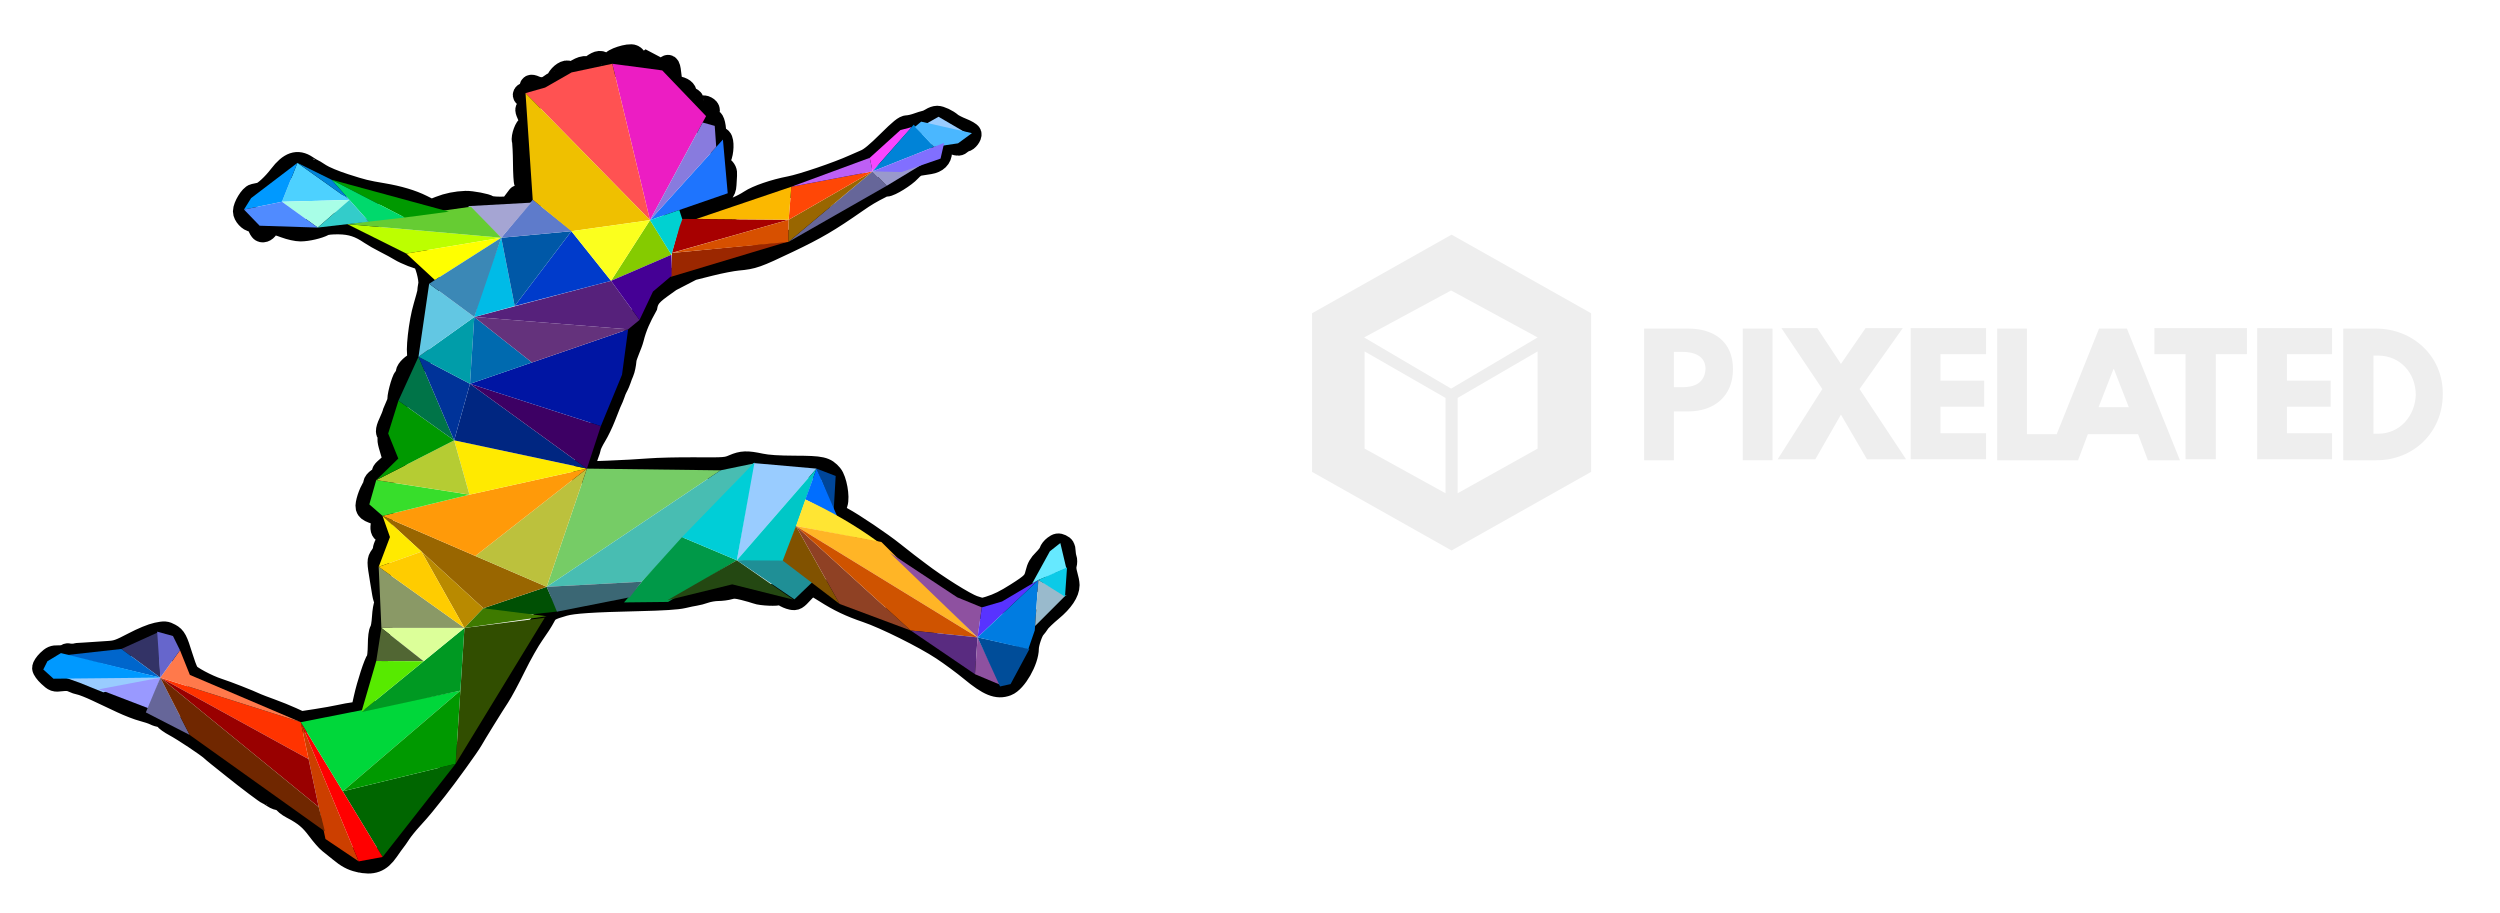 <svg xmlns="http://www.w3.org/2000/svg" xmlns:svg="http://www.w3.org/2000/svg" id="svg4378" width="520mm" height="190mm" version="1.1" viewBox="0 0 1842.518 673.228"><g id="layer1" transform="translate(0,-379.134)"><path id="path4046" fill="none" stroke="#000" stroke-dasharray="none" stroke-miterlimit="4" stroke-opacity="1" stroke-width="16" d="m 264.377,1013.986 c -5.075,-1.195 -8.67,-3.142 -14.116,-7.644 -2.505,-2.07 -5.934,-4.827 -7.621,-6.127 -1.687,-1.299 -5.497,-5.647 -8.466,-9.662 -5.484,-7.416 -9.869,-11.049 -19.223,-15.926 -2.865,-1.494 -5.496,-3.62 -5.846,-4.724 -0.434,-1.367 -1.245,-1.849 -2.54,-1.511 -1.065,0.279 -3.463,-0.561 -5.448,-1.909 -1.95,-1.323 -3.765,-2.406 -4.033,-2.406 -0.703,0 -14.496,-10.361 -24.418,-18.343 -4.679,-3.764 -10.032,-8.039 -11.897,-9.5 -1.865,-1.461 -4.183,-3.4 -5.151,-4.308 -3.09,-2.897 -20.558,-14.518 -26.923,-17.911 -3.38,-1.802 -6.587,-4.1 -7.126,-5.107 -0.539,-1.007 -1.887,-1.831 -2.995,-1.831 -1.108,0 -3.23,-0.624 -4.715,-1.386 -1.485,-0.763 -5.4,-2.075 -8.7,-2.916 -3.3,-0.841 -10.275,-3.537 -15.5,-5.991 -5.225,-2.454 -13.463,-6.333 -18.306,-8.62 -4.843,-2.287 -10.243,-4.431 -12,-4.765 -1.757,-0.334 -4.464,-1.246 -6.016,-2.027 -1.963,-0.988 -4.399,-1.224 -8,-0.776 -5.003,0.623 -5.322,0.511 -9.428,-3.283 -2.337,-2.16 -4.25,-4.809 -4.25,-5.885 0,-1.077 1.592,-3.5 3.537,-5.386 2.965,-2.873 4.219,-3.408 7.75,-3.304 2.317,0.068 4.728,-0.293 5.358,-0.803 0.63,-0.51 1.53,-0.822 2,-0.693 0.47,0.129 5.802,-0.118 11.847,-0.548 6.046,-0.43 14.058,-0.965 17.805,-1.187 5.989,-0.356 8.184,-1.125 18.14,-6.353 6.744,-3.542 13.834,-6.466 17.523,-7.228 5.68,-1.173 6.5,-1.116 9.841,0.686 3.774,2.036 4.894,4.16 8.678,16.466 1.637,5.323 2.965,8.879 4.483,12 1.148,2.361 14.164,9.354 22.217,11.935 6.34,2.033 22.201,8.246 28.322,11.096 1.1,0.512 5.825,2.313 10.5,4.002 4.675,1.689 11.542,4.467 15.26,6.172 l 6.76,3.1 11.24,-1.719 c 6.182,-0.945 13.94,-2.331 17.24,-3.079 3.3,-0.748 8.295,-1.652 11.101,-2.007 l 5.101,-0.647 2.269,-10.177 c 2.361,-10.592 7.466,-26.231 9.292,-28.471 0.58,-0.712 1.096,-5.481 1.146,-10.597 0.056,-5.773 0.558,-9.865 1.323,-10.786 0.678,-0.816 1.456,-5.215 1.729,-9.776 0.274,-4.561 1.012,-8.912 1.64,-9.669 0.774,-0.933 0.819,-1.781 0.139,-2.627 -0.552,-0.688 -1.297,-3.05 -1.656,-5.25 -0.358,-2.2 -1.103,-6.7 -1.656,-10 -2.271,-13.576 -2.274,-14.544 -0.039,-17.566 1.16,-1.569 2.125,-3.659 2.145,-4.643 0.019,-0.985 0.679,-2.915 1.465,-4.29 2.095,-3.665 1.814,-5.965 -1,-8.179 -2.281,-1.794 -2.446,-2.431 -1.877,-7.273 l 0.624,-5.306 -5.046,-1.676 c -6.965,-2.313 -7.719,-3.437 -6.255,-9.313 0.651,-2.614 2.055,-6.242 3.12,-8.061 1.064,-1.819 1.935,-3.924 1.935,-4.677 0,-2.125 4.766,-5.389 7.012,-4.802 2.455,0.642 2.621,-1.227 0.238,-2.683 -1.558,-0.952 -1.241,-1.514 2.888,-5.118 l 4.638,-4.049 -1.893,-6.182 c -2.772,-9.05 -2.966,-10.712 -1.326,-11.342 0.794,-0.305 1.443,-1.229 1.443,-2.054 0,-0.939 -0.575,-1.279 -1.538,-0.91 -2.694,1.034 -2.774,-2.214 -0.188,-7.638 1.373,-2.881 2.771,-6.431 3.106,-7.888 l 3.619,-8.493 c -1.078,-1.133 2.577,-15.231 4.499,-17.354 0.826,-0.913 1.502,-2.434 1.502,-3.379 0,-2.151 4.576,-6.479 7.672,-7.256 2.617,-0.657 2.857,-1.547 1.153,-4.276 -1.866,-2.987 0.641,-25.525 4.125,-37.091 1.574,-5.225 2.871,-10.175 2.882,-11 0.011,-0.825 0.337,-3.182 0.723,-5.239 0.779,-4.147 -2.691,-16.799 -5.173,-18.859 -0.76,-0.631 -1.383,-0.874 -1.383,-0.539 0,0.939 -11.067,-3.404 -15.053,-5.908 -1.954,-1.228 -6.747,-3.84 -10.65,-5.806 -3.903,-1.966 -8.829,-4.761 -10.947,-6.213 -7.996,-5.481 -14.229,-7.528 -23.338,-7.663 -5.375,-0.08 -9.417,0.36 -10.967,1.194 -3.884,2.09 -12.121,4.007 -17.273,4.02 -2.632,0.007 -7.671,-1.096 -11.369,-2.488 -8.456,-3.183 -11.182,-3.213 -12.352,-0.136 -0.962,2.53 -3.588,4.041 -5.244,3.018 -0.556,-0.344 -1.647,-2.145 -2.423,-4.003 -1.051,-2.515 -2.028,-3.378 -3.825,-3.378 -2.715,0 -6.559,-4.201 -6.559,-7.168 0,-3.757 4.886,-11.771 7.508,-12.315 1.37,-0.284 3.504,-0.741 4.742,-1.015 2.691,-0.596 9.264,-6.675 14.186,-13.122 7.263,-9.512 13.118,-11.529 19.969,-6.88 2.026,1.375 3.896,2.5 4.155,2.5 0.259,0 2.827,1.554 5.706,3.453 3.057,2.017 10.643,5.192 18.235,7.633 13.218,4.249 15.604,4.839 28,6.92 11.505,1.931 21.473,4.9 28.802,8.578 l 6.912,3.469 6.143,-2.447 c 5.801,-2.31 12.363,-3.636 19.143,-3.868 4.324,-0.148 15.664,2.026 16.872,3.235 0.565,0.565 4.29,1.028 8.277,1.028 7.222,0 7.259,-0.014 9.995,-3.75 1.51,-2.062 3.074,-4.144 3.476,-4.625 0.402,-0.481 2.813,0.133 5.357,1.364 5.493,2.659 6.994,1.93 3.224,-1.565 -1.882,-1.745 -2.702,-3.505 -2.702,-5.798 0,-1.811 -0.338,-3.631 -0.75,-4.045 -0.412,-0.414 -0.795,-6.901 -0.851,-14.417 -0.056,-7.515 -0.429,-14.816 -0.83,-16.223 -0.827,-2.902 2.157,-10.941 4.06,-10.941 2.108,0 2.214,-2.635 0.28,-6.954 -2.328,-5.201 -2.368,-6.046 -0.287,-6.046 1.28,0 1.376,-0.297 0.457,-1.404 -0.645,-0.777 -0.885,-2.522 -0.538,-3.906 0.497,-1.981 0.183,-2.643 -1.512,-3.181 -3.036,-0.964 -1.96,-2.952 1.799,-3.323 2.846,-0.281 3.062,-0.523 2.092,-2.336 -1.443,-2.697 -0.488,-3.431 2.623,-2.013 3.797,1.73 7.87,1.412 10.73,-0.838 1.398,-1.1 2.958,-2 3.466,-2 0.508,0 1.546,-1.163 2.306,-2.584 2.13,-3.981 6.684,-6.885 8.471,-5.402 1.155,0.959 2.359,0.664 5.993,-1.465 2.862,-1.677 5.279,-2.433 6.52,-2.039 1.19,0.378 3.064,-0.13 4.722,-1.279 4.861,-3.368 6.266,-3.455 9.989,-0.616 2.807,2.141 3.645,2.386 4.346,1.269 0.478,-0.761 0.67,-2.059 0.427,-2.884 -0.657,-2.228 12.654,-6.516 15.5,-4.993 2.675,1.432 1.728,2.858 -1.489,2.243 -2.972,-0.568 -2.991,-0.494 -0.951,3.597 1.901,3.81 5.767,4.247 9.762,1.105 l 2.605,-2.049 5.742,3.024 5.742,3.024 2.262,-2.125 c 2.747,-2.58 3.087,-1.98 4.106,7.239 l 0.708,6.403 3.698,0.6 c 4.427,0.719 6.802,2.492 6.802,5.079 0,1.109 1.042,2.299 2.5,2.853 1.375,0.523 2.5,1.304 2.5,1.735 0,0.432 1.164,2.04 2.587,3.575 1.998,2.154 2.894,2.535 3.936,1.67 0.988,-0.82 1.902,-0.824 3.413,-0.015 2.597,1.39 2.609,3.071 0.046,6.329 -1.242,1.578 -1.625,2.808 -0.996,3.196 0.562,0.347 0.746,1.729 0.409,3.07 -0.462,1.839 -0.211,2.439 1.021,2.439 1.02,0 1.862,-1.142 2.241,-3.039 0.884,-4.418 2.729,-3.059 3.562,2.622 0.555,3.789 0.383,5.172 -0.75,6.027 -0.808,0.611 -1.47,1.822 -1.47,2.691 0,2.657 2.179,3.112 3.911,0.817 1.292,-1.713 1.895,-1.912 2.863,-0.944 1.779,1.779 1.503,10.178 -0.471,14.316 l -1.697,3.558 3.115,2.845 c 2.49,2.274 3.059,3.524 2.839,6.226 -0.152,1.86 -0.34,5.069 -0.418,7.131 -0.199,5.225 -2.977,7.75 -8.528,7.75 -4.527,0 -6.147,0.64 -13.34,5.273 -3.128,2.015 -5.114,2.608 -7.648,2.283 -3.582,-0.459 -5.184,0.655 -7.567,5.258 -1.88,3.631 -0.03,4.805 7.91,5.018 12.994,0.349 35.85,-6.369 47.031,-13.823 5.336,-3.558 18.107,-7.93 29.5,-10.1 9.062,-1.726 35.147,-10.584 47,-15.96 2.2,-0.998 6.152,-2.726 8.782,-3.839 3.357,-1.421 8.248,-5.465 16.41,-13.567 9.098,-9.031 12.218,-11.542 14.342,-11.542 1.493,0 4.683,-0.709 7.09,-1.576 2.407,-0.867 5.219,-1.752 6.25,-1.967 1.031,-0.215 2.928,-1.081 4.215,-1.924 1.287,-0.843 3.279,-1.533 4.425,-1.533 2.401,0 7.572,2.446 10.486,4.959 1.1,0.949 4.628,2.765 7.84,4.036 3.212,1.271 6.079,2.933 6.371,3.695 0.568,1.479 -2.345,5.31 -4.037,5.31 -0.559,0 -1.841,0.746 -2.849,1.659 -1.593,1.442 -2.337,1.492 -5.69,0.386 -3.36,-1.109 -4.197,-1.05 -6.496,0.456 -2.088,1.368 -2.639,2.525 -2.639,5.542 0,4.488 -3.164,7.589 -8.601,8.431 -1.869,0.289 -5.035,0.783 -7.035,1.097 -2.548,0.4 -4.696,1.751 -7.174,4.511 -3.616,4.028 -14.732,10.918 -17.615,10.918 -0.881,0 -2.382,0.393 -3.337,0.874 -8.097,4.077 -11.791,6.267 -18.736,11.111 -20.182,14.074 -29.549,19.568 -50.027,29.341 -23.598,11.262 -26.075,12.135 -37.321,13.15 -4.041,0.365 -13.266,2.154 -20.5,3.976 l -13.153,3.312 -15.908,8.221 c -11.207,8.134 -16.217,10.724 -17.669,18.606 -4.59,8.229 -7.828,15.094 -10.082,24.128 -1.118,4.479 -5.12,12.406 -5.371,15.615 -0.251,3.209 -1.099,7.259 -1.884,9 -0.785,1.741 -1.488,3.573 -2.074,5.415 -1.507,4.288 -2.436,5.306 -3.565,7.964 -0.811,1.91 -1.345,4.094 -1.83,5.049 -1.172,2.304 -2.352,5.168 -6.073,14.736 -1.711,4.4 -4.701,10.593 -6.646,13.761 -1.944,3.169 -3.727,6.821 -3.962,8.117 -0.235,1.296 -1.049,3.878 -1.809,5.739 -0.76,1.861 -1.697,5.57 -2.082,8.244 l -0.701,4.861 17.828,-0.667 c 9.805,-0.367 23.228,-1.11 29.828,-1.65 6.6,-0.541 22.13,-0.906 34.51,-0.812 21.579,0.163 22.735,0.074 27.948,-2.169 6.34,-2.727 9.802,-2.843 20.042,-0.668 5.174,1.099 13.023,1.611 25.311,1.651 19.499,0.063 22.538,0.749 27.04,6.099 3.122,3.71 5.399,16.407 3.777,21.061 -2.147,6.159 -1.57,7.698 4.006,10.685 8.132,4.356 28.856,18.328 37.584,25.339 4.389,3.526 9.211,7.311 10.715,8.411 1.504,1.1 5.284,3.959 8.401,6.353 12.667,9.731 33.88,23.035 40.021,25.101 6.095,2.05 6.564,2.071 11.5,0.503 6.829,-2.17 11.712,-4.577 20.146,-9.932 11.643,-7.393 13.01,-8.812 14.51,-15.065 1.031,-4.298 2.333,-6.591 5.558,-9.786 2.316,-2.295 4.374,-5.026 4.572,-6.067 0.198,-1.042 1.585,-2.807 3.082,-3.924 2.284,-1.703 3.127,-1.844 5.25,-0.877 1.927,0.878 2.546,1.931 2.599,4.424 0.039,1.799 0.423,4.171 0.855,5.271 0.431,1.1 0.426,3.254 -0.011,4.787 -0.503,1.762 -0.27,4.52 0.634,7.5 0.787,2.592 1.435,5.965 1.441,7.496 0.021,5.319 -4.444,11.997 -12.45,18.619 -4.2,3.474 -8.399,7.505 -9.33,8.958 -0.931,1.452 -2.422,3.445 -3.312,4.429 -1.945,2.15 -4.893,10.904 -4.908,14.576 -0.038,9.167 -8.868,24.618 -15.515,27.145 -7.09,2.696 -13.554,0.081 -26.673,-10.79 -5.334,-4.42 -14.824,-11.421 -21.089,-15.558 -13.271,-8.763 -42.055,-23.081 -55.712,-27.712 -12.119,-4.109 -20.398,-8.055 -30.785,-14.672 -4.557,-2.903 -8.877,-5.278 -9.601,-5.278 -0.724,0 -3.618,2.514 -6.433,5.587 -4.733,5.167 -5.363,5.537 -8.399,4.921 -1.805,-0.366 -4.496,-1.526 -5.979,-2.577 -1.483,-1.052 -2.943,-1.514 -3.244,-1.027 -0.704,1.139 -13.265,0.596 -16.64,-0.719 -1.419,-0.553 -5.643,-1.774 -9.386,-2.712 -5.461,-1.37 -7.542,-1.486 -10.535,-0.589 -2.052,0.615 -5.928,1.124 -8.614,1.132 -2.686,0.008 -6.909,0.725 -9.384,1.593 -2.475,0.868 -5.734,1.74 -7.243,1.937 -1.509,0.197 -5.559,1.028 -9,1.848 -4.263,1.015 -14.699,1.684 -32.757,2.1 -34.051,0.785 -48.255,1.724 -55,3.637 -10.32,2.927 -12.003,3.943 -14.438,8.714 -1.307,2.56 -4.952,8.232 -8.099,12.604 -3.148,4.372 -9.256,15.171 -13.574,24 -4.318,8.828 -9.647,18.752 -11.842,22.052 -4.047,6.084 -17.507,27.843 -19.795,32 -2.141,3.89 -19.44,27.858 -26.071,36.123 -3.476,4.333 -7.751,9.675 -9.5,11.873 -1.749,2.197 -5.719,6.747 -8.823,10.11 -3.104,3.363 -6.929,8.084 -8.5,10.492 -1.571,2.408 -3.422,5.058 -4.113,5.89 -0.691,0.832 -2.959,3.988 -5.041,7.013 -5.691,8.269 -11.256,10.317 -21.485,7.908 z" display="inline"/><g id="g3538" transform="translate(31.66,419.765)"><path id="path3292" fill="#cc3f00" fill-opacity="1" stroke="none" d="m 190.02,491.618 18.183,86.11 24.515,16.493 z"/><path id="path3220" fill="#76cc66" fill-opacity="1" stroke="none" d="m 499.403,306.005 -128.165,85.864 29.674,-87.127 z"/><path id="path3226" fill="#48bdb2" fill-opacity="1" stroke="none" d="m 371.237,391.869 70.081,-3.788 82.852,-87.191 -24.767,5.114 z"/><path id="path3228" fill="#009948" fill-opacity="1" stroke="none" d="m 441.318,388.081 29.674,-32.831 40.407,17.047 -50.678,30.699 -32.486,0.364 z"/><path id="path3230" fill="#005004" fill-opacity="1" stroke="none" d="m 371.237,391.869 -46.72,15.784 20.703,6.127 34.134,-3.751 z"/><path id="path3234" fill="#3b6774" fill-opacity="1" stroke="none" d="m 371.237,391.869 70.081,-3.788 -8.848,11.499 -53.656,10.598 z"/><path id="path3238" fill="#244812" fill-opacity="1" stroke="none" d="m 511.398,372.297 41.669,29.042 -45.055,-11.294 -47.792,11.701 z"/><path id="path3240" fill="#9cf" stroke="none" d="m 511.398,372.297 12.271,-71.657 46.445,4.102 z"/><path id="path3242" fill="#1f8f96" fill-opacity="1" stroke="none" d="m 553.818,401.09 13.786,-13.207 -23.375,-16.848 -32.831,1.263 z"/><path id="path3244" fill="#00c7c7" fill-opacity="1" stroke="none" d="m 546.229,372.534 23.886,-67.792 -58.716,67.555 z"/><path id="path3246" fill="#004699" fill-opacity="1" stroke="none" d="m 570.114,304.742 0,0 12.627,31.568 1.496,-26.148 z"/><path id="path3248" fill="#006eff" fill-opacity="1" stroke="none" d="m 570.114,304.742 -8.208,22.729 23.46,12.464 z"/><path id="path3250" fill="#ffe533" fill-opacity="1" stroke="none" d="m 561.907,327.471 c 19.456,8.987 37.417,19.469 53.873,31.456 l -60.818,-11.883 z"/><path id="path3252" fill="#815200" fill-opacity="1" stroke="none" d="m 554.962,347.043 -9.733,25.492 41.932,31.962 z"/><path id="path3254" fill="#8f4124" fill-opacity="1" stroke="none" d="m 554.962,347.043 84.602,77.025 -52.403,-19.572 z"/><path id="path3256" fill="#ffb526" fill-opacity="1" stroke="none" d="m 554.962,347.043 133.847,82.076 -70.905,-70.318 z"/><path id="path3258" fill="#cf5300" fill-opacity="1" stroke="none" d="m 688.809,429.119 -49.246,-5.051 -84.602,-77.025 z"/><path id="path3260" fill="#592b80" fill-opacity="1" stroke="none" d="m 639.564,424.068 47.352,32.199 1.894,-27.148 z"/><path id="path3262" fill="#8e51a0" fill-opacity="1" stroke="none" d="m 688.809,429.119 3.157,-22.097 -18.17,-7.434 -49.642,-32.787 64.655,62.318 -1.894,27.148 18.841,7.903 -16.947,-35.051"/><path id="path3264" fill="#004d99" fill-opacity="1" stroke="none" d="m 705.381,465.295 7.762,-1.74 13.954,-25.966 -38.288,-8.47 0,0 z"/><path id="path3266" fill="#5833ff" fill-opacity="1" stroke="none" d="m 688.809,429.119 3.157,-22.097 14.858,-4.336 26.812,-15.867 z"/><path id="path3268" fill="#007ce1" fill-opacity="1" stroke="none" d="m 688.809,429.119 44.826,-42.301 -2.663,37.146 -4.743,13.79 z"/><path id="path3272" fill="#66e9ff" fill-opacity="1" stroke="none" d="m 733.636,386.818 20.61,-8.483 -4.439,-18.754 -7.707,6.093 -13.048,23.737 z"/><path id="path3274" fill="#99bacc" fill-opacity="1" stroke="none" d="m 754.127,398.327 -20.492,-11.508 -2.413,33.896 23.023,-23.019"/><path id="path3278" fill="#960" stroke="none" d="m 324.517,407.653 -74.27,-68.097 120.99,52.313 z"/><path id="path3280" fill="#bcc13d" fill-opacity="1" stroke="none" d="m 371.237,391.869 29.674,-87.127 -82.26,64.39 z"/><path id="path3282" fill="#ff9a09" fill-opacity="1" stroke="none" d="m 318.651,369.132 82.26,-64.39 -86.581,19.188 -64.083,15.626 z"/><path id="path3116" fill="#314e00" fill-opacity="1" stroke="none" d="m 310.627,422.174 -6.476,100.094 65.679,-107.658 -59.203,7.564"/><path id="path3114" fill="#b98a00" fill-opacity="1" stroke="none" d="m 310.627,422.174 -31.62,-56.248 45.51,41.727"/><path id="path3288" fill="#3e7a00" fill-opacity="1" stroke="none" d="m 324.517,407.653 -13.89,14.521 60.593,-8.644 -46.703,-5.877"/><path id="path3290" fill="#060" stroke="none" d="m 304.151,522.268 -83.219,20.273 29.397,48.426 z"/><path id="path3294" fill="red" fill-opacity="1" stroke="none" d="m 190.02,491.618 60.309,99.349 -17.611,3.254 z"/><path id="path3296" fill="#f30" stroke="none" d="M 190.02,491.618 86.496,458.793 195.772,518.859 190.02,491.618"/><path id="path3298" fill="#900" stroke="none" d="M 195.772,518.859 86.496,458.793 203.222,554.143 Z"/><path id="path3302" fill="#336" stroke="none" d="m 86.496,458.793 -1.369,-33.534 -27.356,12.399 z"/><path id="path3304" fill="#06c" stroke="none" d="M 86.496,458.793 57.771,437.658 17,442.208 Z"/><path id="path3306" fill="#9cf" stroke="none" d="m 15.75,458.543 70.746,0.25 L 44.5,469.628 27,462.543"/><path id="path3308" fill="#99f" stroke="none" d="M 86.496,458.793 78.055,481.501 41.25,467.378"/><path id="path3310" fill="#669" stroke="none" d="m 86.496,458.793 21.647,42.245 -32.326,-16.614"/><path id="path3314" fill="#702700" fill-opacity="1" stroke="none" d="m 203.222,554.143 -116.727,-95.35 21.647,42.245 99.653,71.1 z"/><path id="path3316" fill="#00d73a" fill-opacity="1" stroke="none" d="m 190.02,491.618 117.617,-23.222 -86.705,74.145 z"/><path id="path3318" fill="#090" stroke="none" d="m 307.637,468.397 -3.485,53.871 -83.219,20.273 z"/><path id="path3320" fill="#092" fill-opacity="1" stroke="none" d="m 310.627,422.174 -75.925,61.992 72.934,-15.77 z"/><path id="path3322" fill="#8a9966" fill-opacity="1" stroke="none" d="m 310.627,422.174 -61.191,0.012 -1.996,-45.053 z"/><path id="path3324" fill="#dcff99" fill-opacity="1" stroke="none" d="m 249.436,422.186 31.115,24.544 30.076,-24.556 z"/><path id="path3326" fill="#516633" fill-opacity="1" stroke="none" d="m 249.436,422.186 -3.793,24.348 34.908,0.196"/><path id="path3328" fill="#57ea00" fill-opacity="1" stroke="none" d="m 245.644,446.534 -10.941,37.632 45.849,-37.436"/><path id="path3330" fill="#ffea00" fill-opacity="1" stroke="none" d="m 400.911,304.742 -97.86,-20.835 11.279,40.023 z"/><path id="path3346" fill="#002681" fill-opacity="1" stroke="none" d="m 400.911,304.742 -97.86,-20.835 11.68,-41.669 z"/><path id="path3348" fill="#3d0064" fill-opacity="1" stroke="none" d="m 400.911,304.742 10.266,-31.356 -96.446,-31.148 z"/><path id="path3350" fill="#0015a3" fill-opacity="1" stroke="none" d="m 411.177,273.386 -96.446,-31.148 116.539,-40.157 -4.499,33.48 z"/><path id="path3362" fill="#37de2b" fill-opacity="1" stroke="none" d="m 245.625,313.221 68.705,10.709 -64.083,15.626 -9.714,-8.44 z"/><path id="path3364" fill="#b5cc33" fill-opacity="1" stroke="none" d="m 303.051,283.907 11.279,40.023 -68.705,-10.709 z"/><path id="path3366" fill="#090" stroke="none" d="m 303.051,283.907 -57.425,29.314 16.263,-15.898 -7.454,-18.45 7.564,-24.203 z"/><path id="path3370" fill="#007448" fill-opacity="1" stroke="none" d="m 303.051,283.907 -26.275,-61.587 -14.778,32.35 z"/><path id="path3372" fill="#039" fill-opacity="1" stroke="none" d="m 314.731,242.238 -37.955,-19.917 26.275,61.587 11.68,-41.669"/><path id="path3374" fill="#009da9" fill-opacity="1" stroke="none" d="m 314.731,242.238 3.157,-49.246 -41.111,29.328 z"/><path id="path3376" fill="#006aaf" fill-opacity="1" stroke="none" d="M 314.731,242.238 360.366,226.513 317.888,192.992 Z"/><path id="path3888" fill="#62c7e3" fill-opacity="1" stroke="none" d="m 317.888,192.992 -33.252,-24.526 -7.859,53.854 41.111,-29.328"/><path id="path3378" fill="#64327c" fill-opacity="1" stroke="none" d="m 317.888,192.992 113.382,9.089 -70.904,24.432 -42.479,-33.521"/><path id="path3382" fill="#56217b" fill-opacity="1" stroke="none" d="m 439.676,195.171 -21.012,-28.835 -100.777,26.656 113.382,9.089 z"/><path id="path3386" fill="#003bcb" fill-opacity="1" stroke="none" d="m 418.664,166.336 -29.207,-36.593 -41.782,55.146 z"/><path id="path3398" fill="#00bbe7" fill-opacity="1" stroke="none" d="m 347.676,184.889 -9.9,-50.297 -14.521,38.828 -5.367,19.572 z"/><path id="path3400" fill="#0058a7" fill-opacity="1" stroke="none" d="m 337.775,134.592 9.9,50.297 41.782,-55.146 z"/><path id="path3402" fill="#5e7bcb" fill-opacity="1" stroke="none" d="m 390.519,130.096 -29.56,-23.537 -23.183,28.032 51.682,-4.849"/><path id="path3404" fill="#a5a5d3" fill-opacity="1" stroke="none" d="m 360.605,108.681 -47.245,2.606 24.415,23.304 22.476,-26.264"/><path id="path3406" fill="#bcff00" fill-opacity="1" stroke="none" d="m 337.775,134.592 -113.478,-10.033 43.489,21.691 z"/><path id="path3408" fill="#ff0" stroke="none" d="m 337.775,134.592 -69.989,11.659 21.097,19.507 z"/><path id="path3410" fill="#6c3" stroke="none" d="m 337.775,134.592 -22.394,-22.875 -91.084,12.842 z"/><path id="path3412" fill="#090" stroke="none" d="m 299.213,115.365 -86.62,-23.565 53.939,27.876 z"/><path id="path3414" fill="#00d96c" fill-opacity="1" stroke="none" d="m 242.773,122.423 23.76,-2.746 -53.939,-27.876 27.556,30.926"/><path id="path3416" fill="#4dd1ff" fill-opacity="1" stroke="none" d="m 176.148,108.075 49.723,-1.372 -38.353,-27.286 z"/><path id="path3418" fill="#a8fee7" fill-opacity="1" stroke="none" d="m 176.148,108.075 26.363,19.015 23.361,-20.387"/><path id="path3420" fill="#33ccca" fill-opacity="1" stroke="none" d="m 202.511,127.089 37.638,-4.363 -14.278,-16.024 z"/><path id="path3422" fill="#0083d7" stroke="none" d="m 212.594,91.8 -25.076,-12.384 38.353,27.286"/><path id="path3424" fill="#09f" stroke="none" d="m 176.148,108.075 -27.988,5.726 5.246,-8.42 34.111,-25.965 z"/><path id="path3426" fill="#508bff" fill-opacity="1" stroke="none" d="m 176.148,108.075 -27.988,5.726 11.515,11.921 42.836,1.367 z"/><path id="path3444" fill="#9b2700" fill-opacity="1" stroke="none" d="m 462.648,163.434 86.43,-25.998 -85.432,8.369 z"/><path id="path3446" fill="#669" stroke="none" d="m 549.344,137.702 62.125,-52.04 10.425,10.628 z"/><path id="path3448" fill="#a70000" fill-opacity="1" stroke="none" d="m 470.334,120.705 79.262,0.628 -86.037,24.384"/><path id="path3450" fill="#960" stroke="none" d="m 549.344,137.702 0.252,-16.368 61.873,-35.672 -62.125,52.04"/><path id="path3452" fill="#ff4706" fill-opacity="1" stroke="none" d="m 549.595,121.333 1.958,-24.327 59.915,-11.344"/><path id="path3454" fill="#fbb800" fill-opacity="1" stroke="none" d="m 551.554,97.006 -69.906,23.699 67.948,0.628"/><path id="path3456" fill="#bd5ff5" fill-opacity="1" stroke="none" d="m 611.468,85.662 -2.123,-9.975 -57.791,21.319"/><path id="path3491" fill="#f846ff" fill-opacity="1" stroke="none" d="m 609.345,75.687 22.586,-20.444 8.423,-2.219 -28.886,32.638"/><path id="path3458" fill="#99c" stroke="none" d="m 611.468,85.662 36.233,-4.987 -25.808,15.616"/><path id="path3460" fill="#0083d7" fill-opacity="1" stroke="none" d="m 611.468,85.662 30.261,-34.388 15.04,16.349 -45.3,18.038"/><path id="path3462" fill="#9cf" stroke="none" d="m 650.604,50.774 9.425,-5.352 20.894,12.208 z"/><path id="path3464" fill="#4ab7ff" fill-opacity="1" stroke="none" d="m 642.604,52.899 14.165,14.724 17.635,-2.603 10.269,-7.515 -37.444,-8.481"/><path id="path3466" fill="#816fff" fill-opacity="1" stroke="none" d="m 656.769,67.623 7.435,-2.955 -2.675,11.596 -28.654,9.902 -21.407,-0.505 z"/><path id="path3483" fill="#ffea00" fill-opacity="1" stroke="none" d="m 247.441,377.133 31.567,-11.207 -28.76,-26.37 5.49,15.627 z"/><path id="path3485" fill="#ff794b" stroke="none" d="m 86.496,458.793 14.489,-20.219 7.296,18.209 81.738,34.836 z"/><path id="path3487" fill="#66c" stroke="none" d="m 100.985,438.574 -5.169,-10.465 -11.637,-3.215 2.317,33.899 z"/><path id="path3493" fill="#00ced7" fill-opacity="1" stroke="none" d="m 470.992,355.251 40.407,17.047 13.021,-72.157 z"/><path id="path3495" fill="#0ccae7" fill-opacity="1" stroke="none" d="m 733.636,386.818 21.11,-9.233 -1.494,21.492 z"/><path id="path3497" fill="#fc0" stroke="none" d="m 247.441,377.133 31.567,-11.207 31.62,56.248 z"/><path id="path3499" fill="#09f" stroke="none" d="M 86.496,458.793 13.25,440.708 3.294,446.698 0.25,452.793 l 7.506,6.79 78.74,-0.79"/><path id="path3501" fill="#d75000" fill-opacity="1" stroke="none" d="m 463.912,145.717 85.683,-24.384 -0.252,16.368 z"/><path id="path3146" fill="#1e74fe" fill-opacity="1" stroke="none" d="M 467.398,141.605 524.673,121.806 521.138,82.208 Z" transform="translate(-20,-20)"/><path id="path3148" fill="#ec1dc3" fill-opacity="1" stroke="none" d="M 467.398,141.605 508.723,64.95 476.424,31.264 439.611,26.375 Z" transform="translate(-20,-20)"/><path id="path3150" fill="#ff5252" fill-opacity="1" stroke="none" d="M 467.398,141.605 439.611,26.375 409.6,32.748 390.096,43.906 375.649,47.992 Z" transform="translate(-20,-20)"/><path id="path3152" fill="#efc000" fill-opacity="1" stroke="none" d="m 467.398,141.605 -91.749,-93.613 5.31,78.567 28.499,23.183 z" transform="translate(-20,-20)"/><path id="path3156" fill="#85cb00" fill-opacity="1" stroke="none" d="m 467.398,141.605 7.153,11.478 8.63,14.009 -44.516,19.244 z" transform="translate(-20,-20)"/><path id="path3160" fill="#450095" fill-opacity="1" stroke="none" d="m 438.664,186.336 21.012,28.835 9.913,-20.932 13.745,-11.617 -0.155,-15.53 z" transform="translate(-20,-20)"/><path id="path3396" fill="#3b88b6" fill-opacity="1" stroke="none" d="m 337.775,134.592 -53.14,33.874 33.252,24.526 z"/><path id="path3162" fill="#887bde" fill-opacity="1" stroke="none" d="m 467.398,141.605 48.801,-53.938 -1.101,-15.53 -8.91,-2.485 z" transform="translate(-20,-20)"/><path id="path3938" fill="#fbff1e" fill-opacity="1" stroke="none" d="m 409.458,149.743 57.94,-8.138 -28.733,44.731 z" transform="translate(-20,-20)"/><path id="path3940" fill="#00d1d1" fill-opacity="1" stroke="none" d="m 467.398,141.605 21.594,-7.465 2.214,6.872 -1.954,5.327 -6.071,20.753 z" transform="translate(-20,-20)"/></g><path id="path3472" fill="#eee" d="m 966.979,610.008 0,116.896 102.841,57.937 102.841,-57.937 0,-116.896 -102.841,-57.937 -102.841,57.937 z m 98.383,132.663 -59.65,-32.908 0,-71.646 59.65,34.286 0,70.268 z m 67.874,-32.908 -58.958,32.908 0,-70.274 58.958,-34.286 c 0,-0.681 0,71.652 0,71.652 z m 0,-81.935 -63.762,37.712 -64.103,-37.712 64.103,-34.626 63.762,34.626 z"/><path id="path3474" fill="#eee" d="m 1244.307,621.318 -32.568,0 0,97.011 21.939,0 0,-35.993 10.629,0 c 18.853,0 32.908,-10.969 32.908,-31.195 0,-20.226 -14.055,-29.822 -32.908,-29.822 z m -4.458,43.196 -6.171,0 0,-26.056 6.171,0 c 8.91,0 17.14,3.085 17.14,12.682 -0.686,10.629 -8.57,13.374 -17.14,13.374 z"/><rect id="rect3476" width="21.939" height="97.011" x="1284.412" y="621.318" fill="#eee"/><polygon id="polygon3478" fill="#eee" points="620.485 773.854 625.461 773.854 628.84 767.956 632.281 773.854 637.442 773.854 631.298 764.577 637.012 756.528 632.097 756.528 628.84 761.259 625.708 756.528 620.976 756.528 626.383 764.577" transform="matrix(5.579,0,0,5.579,-2151.52,-3599.721)"/><polygon id="polygon3480" fill="#eee" points="647.764 763.471 641.988 763.471 641.988 759.969 648.01 759.969 648.01 756.528 638.057 756.528 638.057 773.854 648.01 773.854 648.01 770.414 641.988 770.414 641.988 766.912 647.764 766.912" transform="matrix(5.579,0,0,5.579,-2151.52,-3599.721)"/><path id="path3482" fill="#eee" d="m 1547.005,621.318 -31.201,77.817 -21.939,0 0,-77.817 -21.944,0 0,97.011 35.999,0 19.188,0 4.458,0 7.198,-19.193 37.025,0 7.203,19.193 23.646,0 -39.079,-97.011 -20.555,0 0,0 z m -0.351,57.937 10.975,-28.109 0.34,0 10.975,28.109 -22.29,0 z"/><polygon id="polygon3484" fill="#eee" points="674.367 773.854 678.361 773.854 678.361 759.969 682.478 759.969 682.478 756.528 670.251 756.528 670.251 759.969 674.367 759.969" transform="matrix(5.579,0,0,5.579,-2151.52,-3599.721)"/><polygon id="polygon3486" fill="#eee" points="693.537 763.471 687.762 763.471 687.762 759.969 693.721 759.969 693.721 756.528 683.829 756.528 683.829 773.854 693.721 773.854 693.721 770.414 687.762 770.414 687.762 766.912 693.537 766.912" transform="matrix(5.579,0,0,5.579,-2151.52,-3599.721)"/><path id="path3488" fill="#eee" d="m 1751.31,621.318 -24.332,0 0,97.011 24.684,0 c 26.731,0 48.675,-20.226 48.675,-48.681 0.34,-28.104 -22.284,-48.33 -49.027,-48.33 z m 1.373,77.477 -3.42,0 0,-57.591 3.42,0 c 16.114,0 27.769,12.682 27.769,29.136 -0.686,15.427 -11.655,28.455 -27.769,28.455 z"/></g></svg>